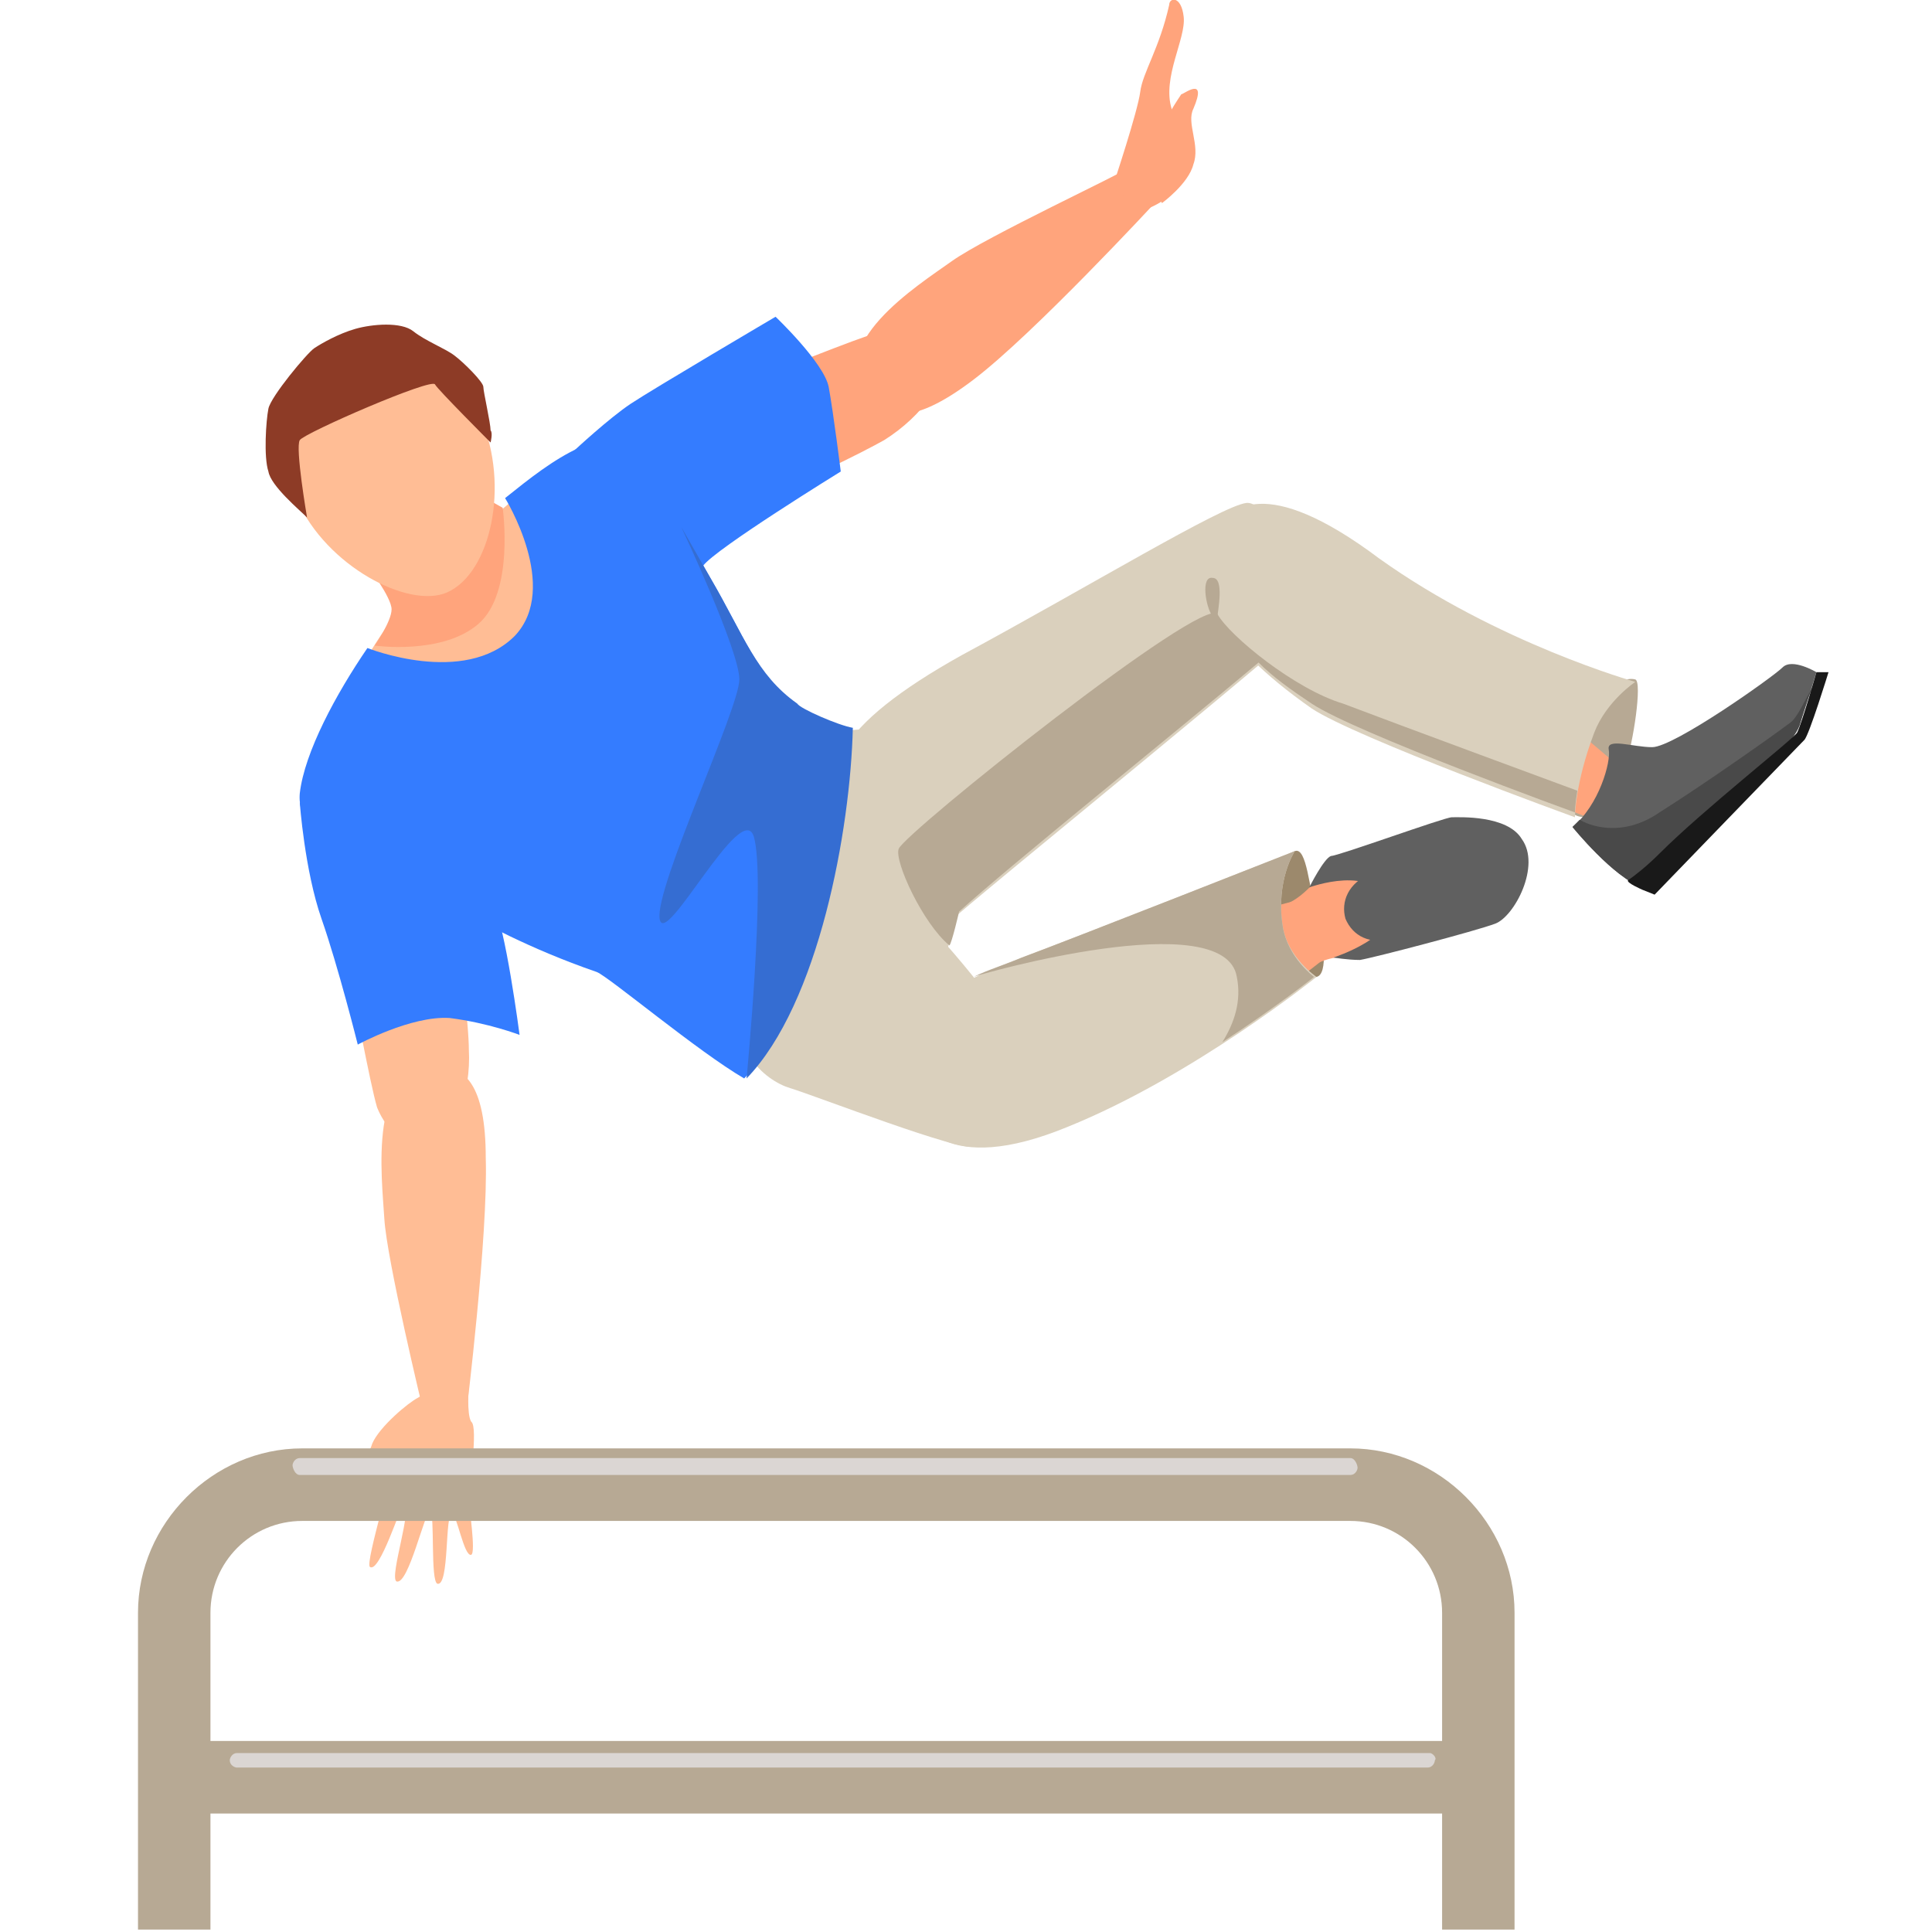 <svg width="56" height="56" viewBox="0 0 56 56" fill="none" xmlns="http://www.w3.org/2000/svg">
<g clip-path="url(#clip0)">
<path d="M47.4 19.694C46.84 19.554 46.21 20.465 45.93 20.816C45.65 21.236 44.95 23.269 45.65 23.619C46.28 23.97 46.98 22.708 47.12 22.147C47.33 21.587 47.61 19.764 47.4 19.694Z" fill="#B7A994"/>
<path d="M37.53 24.671C37.11 24.811 36.69 25.933 36.9 26.984C37.11 28.035 37.88 28.316 38.16 28.316C38.51 28.245 38.37 27.124 38.16 26.493C37.95 25.792 37.88 24.531 37.53 24.671Z" fill="#9C896C"/>
<path d="M25.56 9.602C24.79 9.812 22.27 10.864 21.78 11.004C21.36 11.144 20.1 11.424 18.42 11.985C16.74 12.616 15.97 13.737 16.32 14.648C17.23 17.101 24.51 13.387 25.63 12.756C26.75 12.055 27.52 10.934 27.31 10.373C27.1 9.672 26.26 9.462 25.56 9.602Z" fill="#FFA47C"/>
<path d="M22.97 20.956C21.85 20.045 21.22 18.713 20.24 17.031C18.91 14.718 18.35 12.546 17.02 13.106C15.27 13.877 13.45 15.77 12.26 16.891C11.07 18.012 9.18 21.236 9.04 23.129C8.9 24.601 11.07 25.232 13.59 26.283C14.15 26.563 15.2 27.124 17.23 27.825C17.79 28.035 21.5 30.278 22.41 30.979C22.69 31.189 25.7 29.297 26.75 28.386C27.59 27.685 28.5 22.078 28.22 21.797C27.38 21.026 23.39 21.307 22.97 20.956Z" fill="#FFBD95"/>
<path d="M10.16 21.587C9.18 21.797 8.69 23.059 9.11 24.811C9.53 26.563 10.02 27.755 10.09 28.175C10.23 28.666 10.72 31.399 10.93 32.1C11.21 32.801 11.84 33.361 12.54 33.151C13.17 33.011 13.66 31.679 13.59 30.418C13.59 29.156 12.68 21.026 10.16 21.587Z" fill="#FFBD95"/>
<path d="M35.36 15.279C34.31 16.821 35.43 18.363 38.23 20.325C39.49 21.166 46.91 24.04 46.91 24.04L47.75 22.918C47.75 22.918 43.48 19.204 40.05 16.681C36.62 14.157 35.64 14.788 35.36 15.279Z" fill="#FFA47C"/>
<path d="M36.27 14.789C35.57 14.859 31.65 17.172 28.01 19.204C24.37 21.237 23.6 22.568 24.51 24.25C25.56 26.073 26.82 26.633 28.01 26.003C29.2 25.302 37.88 17.942 38.09 17.522C38.3 17.101 36.97 14.648 36.27 14.789Z" fill="#FFBD95"/>
<path d="M25.7 26.213C24.02 24.601 22.2 26.143 21.5 28.175C20.8 30.348 22.13 30.979 22.83 31.259C23.53 31.469 27.87 33.362 28.15 33.151C28.43 32.941 29.76 30.628 29.55 30.278C29.34 29.787 27.66 27.965 25.7 26.213Z" fill="#FFBD95"/>
<path d="M29.9 28.245C26.96 29.366 25.49 29.857 26.26 31.82C26.54 32.45 27.38 33.922 30.95 32.45C34.59 30.978 38.86 27.404 38.86 27.404L38.23 25.932C38.23 25.932 31.16 27.754 29.9 28.245Z" fill="#FFA47C"/>
<path d="M12.68 30.908C10.65 30.838 11.07 34.132 11.14 35.324C11.21 36.515 12.26 40.861 12.26 40.861L13.52 40.931C13.52 40.931 14.15 35.815 14.08 33.572C14.08 31.399 13.45 30.908 12.68 30.908Z" fill="#FFBD95"/>
<path d="M27.59 7.569C26.61 8.27 23.81 10.022 25.21 11.564C25.7 12.125 26.47 12.335 28.22 11.003C29.97 9.672 33.47 5.887 33.47 5.887L32.63 4.906C32.63 4.976 28.57 6.868 27.59 7.569Z" fill="#FFA47C"/>
<path d="M13.66 41.211C13.52 41.001 13.59 40.16 13.59 40.16L12.89 39.669C12.89 39.669 12.4 40.37 12.12 40.511C11.84 40.651 11 41.352 10.79 41.842C10.65 42.333 9.95 43.034 9.81 43.104C9.74 43.244 9.95 43.454 10.3 43.314C10.65 43.174 11.14 42.263 11.35 42.333C11.49 42.403 10.58 45.276 10.72 45.417C11 45.627 11.63 43.594 11.7 43.594C11.98 43.664 11.28 45.697 11.49 45.837C11.84 45.977 12.33 43.734 12.47 43.805C12.61 43.875 12.47 45.837 12.68 45.907C13.03 45.977 12.89 43.875 13.1 43.875C13.24 43.875 13.45 45.136 13.66 45.066C13.8 44.996 13.59 43.664 13.59 43.454C13.59 43.174 13.87 41.352 13.66 41.211Z" fill="#FFBD95"/>
<path d="M34.31 0.49C34.24 -0.14 33.89 -0.07 33.89 0.14C33.61 1.402 33.12 2.102 33.05 2.663C32.98 3.224 32.28 5.327 32.28 5.327L32.91 6.168C32.91 6.168 34.1 5.887 34.31 5.046C34.52 4.205 34.03 3.364 33.96 3.154C33.68 2.243 34.38 1.121 34.31 0.49Z" fill="#FFA47C"/>
<path d="M34.24 2.733C34.1 2.943 33.96 3.154 33.82 3.434C33.75 3.714 33.12 4.906 33.68 5.887C33.68 5.887 34.45 5.326 34.59 4.766C34.8 4.205 34.38 3.574 34.59 3.154C35.01 2.173 34.31 2.733 34.24 2.733Z" fill="#FFA47C"/>
<path d="M51.39 19.834C50.97 20.465 49.5 21.096 48.87 21.446C48.24 21.797 46.84 22.147 46.77 21.937C46.63 21.727 45.72 23.269 45.72 23.269C45.72 23.269 46.28 24.04 46.42 24.39C46.56 24.741 46.63 25.021 47.19 25.301C47.75 25.582 48.31 24.951 48.87 23.829C49.36 22.988 50.97 21.797 51.32 21.306C51.67 20.886 52.44 19.624 52.37 19.484C52.23 19.484 51.88 19.204 51.39 19.834Z" fill="#FFA47C"/>
<path d="M42.01 23.829C41.8 23.9 40.19 24.881 39.84 24.951C39.49 25.091 39.14 24.881 38.72 25.021C38.37 25.161 37.88 26.002 37.25 26.212C36.83 26.353 37.67 28.175 38.09 27.965C38.65 27.684 38.93 27.754 39.42 27.684C39.91 27.614 40.26 27.544 40.75 27.264C41.24 26.983 43.27 26.843 43.55 26.493C43.97 26.002 43.9 24.39 43.69 24.25C43.55 24.11 42.22 23.759 42.01 23.829Z" fill="#FFA47C"/>
<path d="M22.48 9.181C22.48 9.181 18.91 11.284 18.28 11.704C17.65 12.125 16.67 13.036 16.67 13.036C16.53 13.457 19.82 17.241 20.38 16.4C20.73 15.91 24.37 13.667 24.37 13.667C24.37 13.667 24.16 11.985 24.02 11.214C23.88 10.513 22.48 9.181 22.48 9.181Z" fill="#347CFF"/>
<path d="M24.65 21.166L21.36 28.946C21.71 31.329 25.28 31.75 25.77 31.679C26.26 31.609 29.06 23.199 28.57 22.007C28.08 20.816 24.65 21.166 24.65 21.166Z" fill="#DAD0BD"/>
<path d="M36.13 14.578C35.43 14.648 31.51 17.031 27.87 18.994C24.23 21.026 23.53 22.498 24.51 24.18C25.56 26.002 26.4 27.825 27.38 26.843C28.36 25.932 38.09 18.082 38.3 17.662C38.44 17.241 36.83 14.508 36.13 14.578Z" fill="#DAD0BD"/>
<path d="M35.36 15.279C34.31 16.821 35.22 18.573 38.02 20.535C39.28 21.377 45.65 23.689 45.65 23.689C45.65 23.689 45.65 22.708 46.21 21.236C46.56 20.325 47.4 19.765 47.4 19.765C47.4 19.765 43.41 18.643 39.98 16.19C36.62 13.667 35.64 14.788 35.36 15.279Z" fill="#DAD0BD"/>
<path d="M26.05 25.932C24.37 24.32 22.27 26.142 21.57 28.175C20.87 30.348 22.2 31.329 22.9 31.539C23.6 31.749 27.94 33.431 28.22 33.221C28.5 33.011 29.83 30.628 29.62 30.207C29.34 29.787 27.94 27.754 26.05 25.932Z" fill="#DAD0BD"/>
<path d="M37.18 26.844C36.97 25.512 37.53 24.671 37.53 24.671C37.53 24.671 30.95 27.264 29.62 27.755C26.68 28.876 25.42 29.927 26.26 31.89C26.54 32.521 27.38 34.133 30.95 32.661C34.59 31.189 38.16 28.316 38.16 28.316C38.16 28.316 37.32 27.755 37.18 26.844Z" fill="#DAD0BD"/>
<path d="M20.59 16.751C19.26 14.438 18.21 12.405 16.81 12.966C16.04 13.317 15.34 13.877 14.64 14.438C14.64 14.438 16.25 17.031 14.92 18.433C13.45 19.905 10.65 18.783 10.65 18.783C9.74 20.115 8.83 21.797 8.69 22.989C8.55 24.46 10.93 25.372 13.38 26.423C13.94 26.703 15.27 27.474 17.3 28.175C17.65 28.315 20.24 30.488 21.57 31.259C23.67 29.086 24.58 24.04 24.65 21.096C24.23 21.026 23.11 20.536 23.04 20.395C21.92 19.554 21.57 18.433 20.59 16.751Z" fill="#347CFF"/>
<path d="M8.69 23.269C8.69 23.269 8.83 25.232 9.32 26.633C9.81 28.035 10.37 30.278 10.37 30.278C10.37 30.278 11.91 29.437 13.03 29.507C14.15 29.647 15.06 29.997 15.06 29.997C15.06 29.997 14.64 26.773 14.29 26.213C13.94 25.652 10.93 22.008 8.69 23.269Z" fill="#347CFF"/>
<path d="M51.67 19.344C51.39 19.624 48.52 21.657 47.89 21.657C47.33 21.657 46.56 21.377 46.63 21.727C46.7 22.077 46.35 23.339 45.58 23.97C45.58 23.97 46.77 25.442 47.61 25.722C47.82 25.792 51.88 21.867 52.16 21.026C52.44 20.185 52.65 19.484 52.65 19.484C52.65 19.484 51.95 19.064 51.67 19.344Z" fill="#606060"/>
<path d="M48.1 23.549C46.98 24.32 46 23.9 45.79 23.759C45.72 23.829 45.65 23.9 45.58 23.97C45.58 23.97 46.77 25.442 47.61 25.722C47.82 25.792 51.88 21.867 52.16 21.026C52.3 20.535 52.44 20.115 52.58 19.834C52.3 20.325 52.09 20.816 51.88 20.956C51.32 21.376 49.43 22.708 48.1 23.549Z" fill="#494949"/>
<path d="M52.09 21.237C51.95 21.447 49.36 23.479 48.1 24.741C47.75 25.091 47.4 25.372 47.19 25.512C47.12 25.582 47.61 25.792 47.61 25.792L47.96 25.932C47.96 25.932 52.16 21.587 52.3 21.447C52.44 21.307 53 19.484 53 19.484H52.65C52.65 19.484 52.23 20.956 52.09 21.237Z" fill="#191919"/>
<path d="M42.08 23.689C41.87 23.689 38.79 24.811 38.58 24.811C38.37 24.881 37.95 25.722 37.95 25.722C37.95 25.722 39.84 25.021 40.26 26.213C40.61 27.124 38.65 27.755 38.65 27.755C38.65 27.755 39.07 27.825 39.42 27.825C39.84 27.755 42.78 26.984 43.34 26.773C43.9 26.563 44.67 25.091 44.11 24.32C43.69 23.619 42.29 23.689 42.08 23.689Z" fill="#606060"/>
<path d="M39.77 25.302C39.07 25.582 38.86 26.143 39 26.633C39.21 27.124 39.7 27.404 40.4 27.194C41.1 26.914 42.29 26.073 42.08 25.512C41.94 25.021 40.47 25.021 39.77 25.302Z" fill="#606060"/>
<path d="M12.82 13.737L10.65 16.4C10.65 16.4 11.35 17.311 11.35 17.662C11.35 18.012 10.86 18.713 10.86 18.713C10.86 18.713 12.82 18.993 13.87 18.082C14.92 17.171 14.57 14.718 14.57 14.718L12.82 13.737Z" fill="#FFA47C"/>
<path d="M9.81 9.882C8.34 10.513 7.78 12.616 8.62 14.508C9.46 16.4 11.84 17.662 12.96 17.171C14.22 16.611 14.78 14.088 13.94 12.125C13.17 10.233 11.28 9.181 9.81 9.882Z" fill="#FFBD95"/>
<path d="M14.01 11.214C14.01 11.074 13.45 10.513 13.17 10.303C12.89 10.092 12.33 9.882 11.98 9.602C11.63 9.322 10.79 9.392 10.3 9.532C9.81 9.672 9.32 9.952 9.11 10.092C8.9 10.233 7.85 11.494 7.78 11.845C7.71 12.195 7.64 13.246 7.78 13.667C7.85 14.088 8.69 14.788 8.9 14.999C8.9 14.999 8.55 12.966 8.69 12.756C8.83 12.546 12.54 10.934 12.61 11.144C12.68 11.284 14.22 12.826 14.22 12.826C14.22 12.826 14.29 12.546 14.22 12.476C14.22 12.265 14.01 11.354 14.01 11.214Z" fill="#8D3B26"/>
<path d="M35.29 17.802C34.87 17.241 26.26 24.11 26.05 24.601C25.91 24.951 26.75 26.773 27.52 27.404C27.59 27.334 27.8 26.423 27.8 26.423C29.27 25.091 33.89 21.377 36.48 19.204C36.9 19.624 37.39 19.975 38.02 20.395C39.28 21.236 45.65 23.549 45.65 23.549C45.65 23.549 45.65 23.339 45.72 22.919C45.72 22.919 40.4 20.956 38.93 20.395C37.53 19.975 35.64 18.433 35.29 17.802Z" fill="#B7A994"/>
<path d="M35.15 16.751C34.8 16.681 34.94 17.592 35.15 17.872C35.15 17.872 35.36 18.012 35.29 17.872C35.29 17.732 35.5 16.751 35.15 16.751Z" fill="#B7A994"/>
<path d="M37.18 26.844C36.97 25.512 37.53 24.671 37.53 24.671C37.53 24.671 30.95 27.264 29.62 27.755C29.13 27.965 28.64 28.105 28.22 28.316C28.36 28.245 35.5 26.213 35.85 28.316C35.99 29.016 35.78 29.647 35.43 30.208C37.04 29.157 38.09 28.316 38.09 28.316C38.09 28.316 37.32 27.755 37.18 26.844Z" fill="#B7A994"/>
<path d="M20.59 16.751C20.31 16.26 20.03 15.769 19.75 15.279C19.75 15.279 21.43 18.853 21.43 19.694C21.43 20.535 18.98 25.722 19.12 26.633C19.26 27.544 21.5 23.129 21.85 24.25C22.2 25.442 21.64 31.259 21.64 31.259C23.74 29.086 24.65 24.04 24.72 21.096C24.3 21.026 23.18 20.535 23.11 20.395C21.92 19.554 21.57 18.433 20.59 16.751Z" fill="#356DD2"/>
<path d="M39.14 41.982H8.76C6.17 41.982 4 44.155 4 46.748V55.93H6.1V46.748C6.1 45.276 7.29 44.085 8.76 44.085H39.14C40.61 44.085 41.8 45.276 41.8 46.748V55.93H43.9V46.748C43.9 44.155 41.73 41.982 39.14 41.982Z" fill="#B7A994"/>
<path d="M42.85 50.463H5.05V52.566H42.85V50.463Z" fill="#B7A994"/>
<path d="M39.14 42.263H8.69C8.55 42.263 8.48 42.403 8.48 42.473C8.48 42.543 8.55 42.753 8.69 42.753H39.14C39.28 42.753 39.35 42.613 39.35 42.543C39.35 42.473 39.28 42.263 39.14 42.263Z" fill="#DBD6D3"/>
<path d="M41.45 50.813H6.87C6.73 50.813 6.66 50.954 6.66 51.024C6.66 51.164 6.8 51.234 6.87 51.234H41.38C41.52 51.234 41.59 51.094 41.59 51.024C41.66 50.954 41.52 50.813 41.45 50.813Z" fill="#DBD6D3"/>
</g>
<defs>
<clipPath id="clip0">
<rect width="49" height="56" fill="white" transform="translate(4)"/>
</clipPath>
</defs>
</svg>

